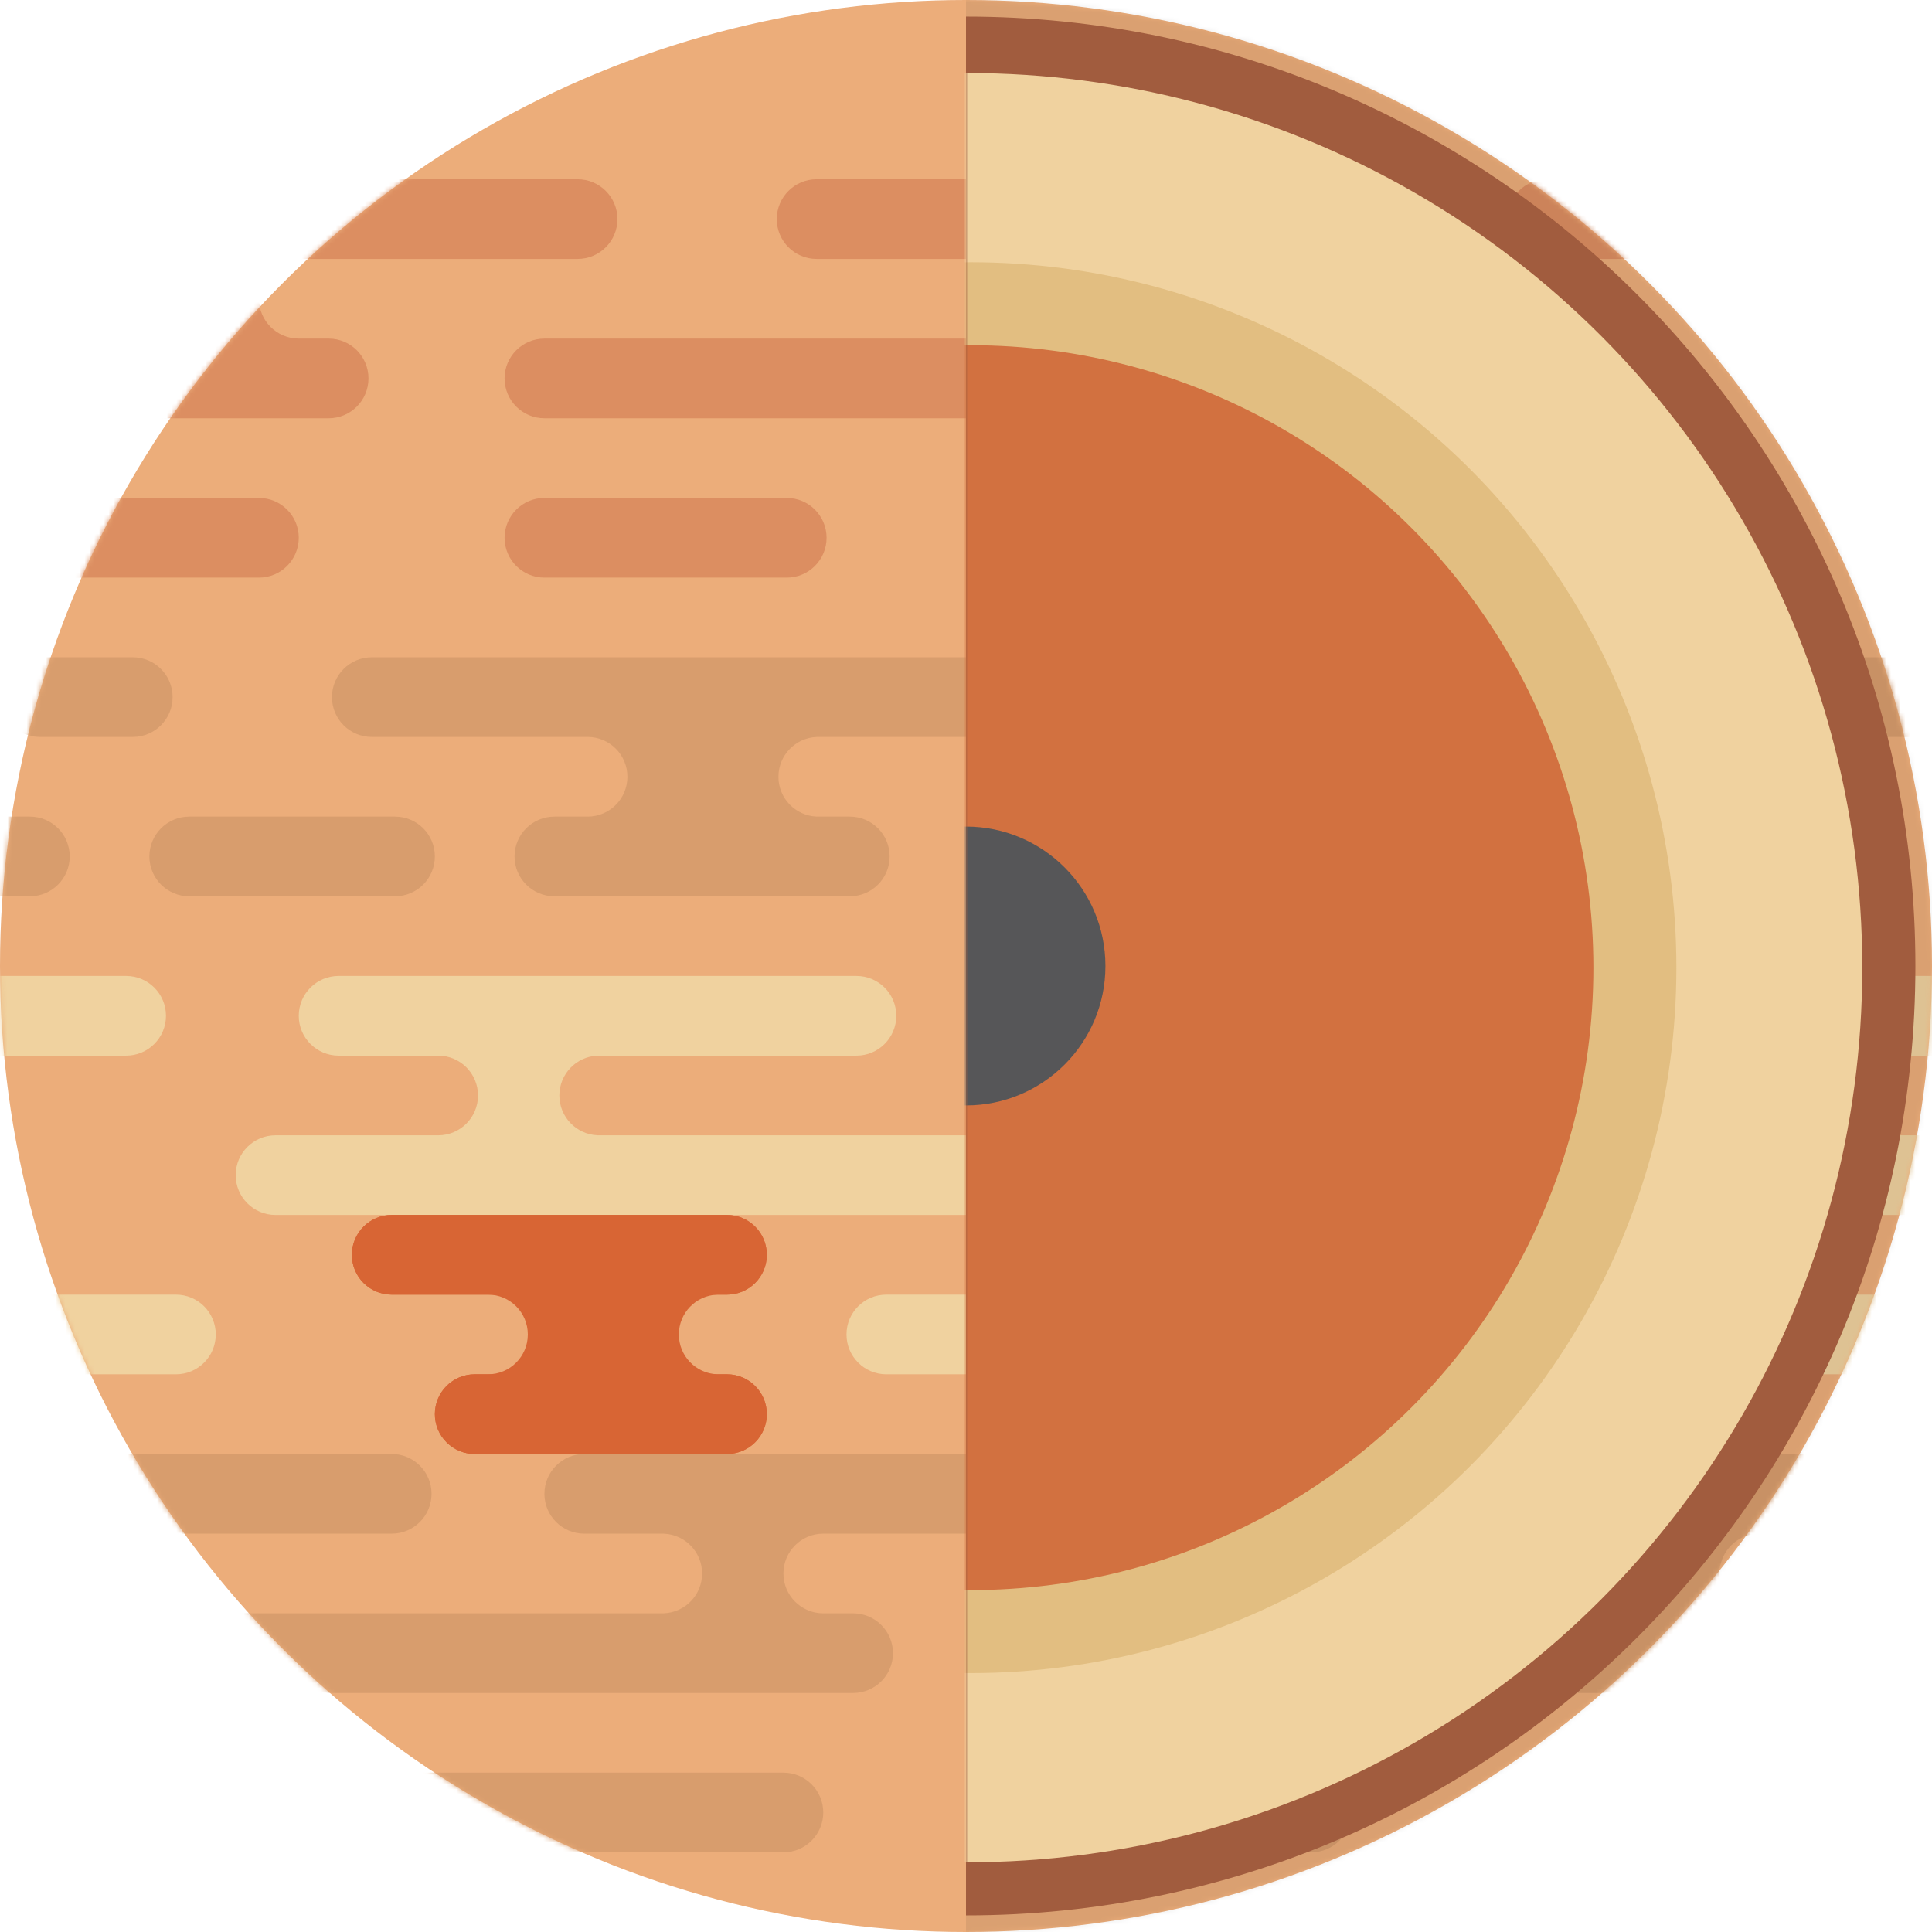 <svg width="400" height="400" viewBox="0 0 400 400" fill="none" xmlns="http://www.w3.org/2000/svg">
<circle cx="200" cy="200" r="200" fill="#ECAD7A"/>
<mask id="mask0_49_7" style="mask-type:alpha" maskUnits="userSpaceOnUse" x="0" y="0" width="400" height="400">
<circle cx="200" cy="200" r="200" fill="white"/>
</mask>
<g mask="url(#mask0_49_7)">
<path fill-rule="evenodd" clip-rule="evenodd" d="M26.117 202.062C30.672 202.062 34.364 205.754 34.364 210.309C34.364 214.864 30.672 218.557 26.117 218.557H-81.1C-85.654 218.557 -89.347 214.864 -89.347 210.309C-89.347 205.754 -85.654 202.062 -81.1 202.062H26.117ZM177.32 202.062C181.875 202.062 185.567 205.754 185.567 210.309C185.567 214.864 181.875 218.557 177.32 218.557H123.711L123.712 218.564C119.316 218.744 115.808 222.364 115.808 226.804C115.808 231.244 119.316 234.865 123.712 235.045L123.711 235.052H233.677C238.232 235.052 241.924 238.744 241.924 243.299C241.924 247.854 238.232 251.546 233.677 251.546H57.045C52.49 251.546 48.797 247.854 48.797 243.299C48.797 238.744 52.49 235.052 57.045 235.052H90.722C95.277 235.052 98.969 231.359 98.969 226.804C98.969 222.249 95.277 218.557 90.722 218.557H70.103C65.548 218.557 61.856 214.864 61.856 210.309C61.856 205.754 65.548 202.062 70.103 202.062H177.32ZM36.426 268.041C40.981 268.041 44.673 271.734 44.673 276.289C44.673 280.844 40.981 284.536 36.426 284.536H-13.746C-18.301 284.536 -21.993 280.844 -21.993 276.289C-21.993 271.734 -18.301 268.041 -13.746 268.041H36.426ZM233.677 268.041C238.232 268.041 241.924 271.734 241.924 276.289C241.924 280.844 238.232 284.536 233.677 284.536H183.505C178.95 284.536 175.258 280.844 175.258 276.289C175.258 271.734 178.95 268.041 183.505 268.041H233.677ZM415.12 276.289C415.12 271.734 411.428 268.041 406.873 268.041H292.784C288.229 268.041 284.536 271.734 284.536 276.289C284.536 280.844 288.229 284.536 292.784 284.536H406.873C411.428 284.536 415.12 280.844 415.12 276.289ZM284.536 218.557C289.091 218.557 292.784 222.249 292.784 226.804C292.784 231.359 289.091 235.052 284.536 235.052H278.351C273.796 235.052 270.103 238.744 270.103 243.299C270.103 247.854 273.796 251.546 278.351 251.546H454.983C459.538 251.546 463.23 247.854 463.23 243.299C463.23 238.744 459.538 235.052 454.983 235.052H317.526L317.526 235.045C313.13 234.865 309.622 231.244 309.622 226.804C309.622 222.364 313.13 218.744 317.526 218.564L317.526 218.557H334.021C338.576 218.557 342.268 214.864 342.268 210.309C342.268 205.754 338.576 202.062 334.021 202.062H226.804C222.249 202.062 218.557 205.754 218.557 210.309C218.557 214.864 222.249 218.557 226.804 218.557H284.536ZM489.347 210.309C489.347 205.754 485.655 202.062 481.1 202.062H373.883C369.328 202.062 365.636 205.754 365.636 210.309C365.636 214.864 369.328 218.557 373.883 218.557H481.1C485.655 218.557 489.347 214.864 489.347 210.309Z" fill="#F0D29F"/>
</g>
<mask id="mask1_49_7" style="mask-type:alpha" maskUnits="userSpaceOnUse" x="0" y="0" width="400" height="400">
<circle cx="200" cy="200" r="200" fill="white"/>
</mask>
<g mask="url(#mask1_49_7)">
<path d="M109.278 276.289C109.278 271.734 105.586 268.041 101.031 268.041H81.1C76.545 268.041 72.852 264.349 72.852 259.794C72.852 255.239 76.545 251.546 81.1 251.546H150.516C155.07 251.546 158.763 255.239 158.763 259.794C158.763 264.349 155.07 268.041 150.516 268.041H148.454L148.453 268.048C144.058 268.229 140.55 271.849 140.55 276.289C140.55 280.728 144.058 284.348 148.453 284.529L148.454 284.536H150.516C155.07 284.536 158.763 288.229 158.763 292.783C158.763 297.338 155.07 301.031 150.516 301.031H98.282C93.727 301.031 90.034 297.338 90.034 292.783C90.034 288.229 93.727 284.536 98.282 284.536H101.031C105.586 284.536 109.278 280.844 109.278 276.289Z" fill="#D86534"/>
</g>
<mask id="mask2_49_7" style="mask-type:alpha" maskUnits="userSpaceOnUse" x="0" y="0" width="400" height="400">
<circle cx="200" cy="200" r="200" fill="white"/>
</mask>
<g mask="url(#mask2_49_7)">
<path fill-rule="evenodd" clip-rule="evenodd" d="M320.275 37.113C315.72 37.113 312.027 40.806 312.027 45.361C312.027 49.916 315.72 53.608 320.275 53.608H427.491C432.046 53.608 435.739 49.916 435.739 45.361C435.739 40.806 432.046 37.113 427.491 37.113H320.275ZM169.072 37.113C164.517 37.113 160.825 40.806 160.825 45.361C160.825 49.916 164.517 53.608 169.072 53.608H222.68L222.68 53.615C227.076 53.795 230.584 57.416 230.584 61.856C230.584 66.296 227.076 69.916 222.68 70.096L222.68 70.103H112.715C108.16 70.103 104.467 73.796 104.467 78.35C104.467 82.905 108.16 86.598 112.715 86.598H289.347C293.902 86.598 297.594 82.905 297.594 78.35C297.594 73.796 293.902 70.103 289.347 70.103H255.67C251.115 70.103 247.423 66.411 247.423 61.856C247.423 57.301 251.115 53.608 255.67 53.608H276.289C280.844 53.608 284.536 49.916 284.536 45.361C284.536 40.806 280.844 37.113 276.289 37.113H169.072ZM309.966 103.093C305.411 103.093 301.718 106.785 301.718 111.34C301.718 115.895 305.411 119.588 309.966 119.588H360.137C364.692 119.588 368.385 115.895 368.385 111.34C368.385 106.785 364.692 103.093 360.137 103.093H309.966ZM112.715 103.093C108.16 103.093 104.467 106.785 104.467 111.34C104.467 115.895 108.16 119.588 112.715 119.588H162.887C167.442 119.588 171.134 115.895 171.134 111.34C171.134 106.785 167.442 103.093 162.887 103.093H112.715ZM-68.728 111.34C-68.728 106.785 -65.036 103.093 -60.481 103.093H53.608C58.163 103.093 61.856 106.785 61.856 111.34C61.856 115.895 58.163 119.588 53.608 119.588H-60.481C-65.036 119.588 -68.728 115.895 -68.728 111.34ZM61.856 53.608C57.301 53.608 53.608 57.301 53.608 61.856C53.608 66.411 57.301 70.103 61.856 70.103H68.041C72.596 70.103 76.289 73.796 76.289 78.35C76.289 82.905 72.596 86.598 68.041 86.598H-108.591C-113.146 86.598 -116.839 82.905 -116.839 78.35C-116.839 73.796 -113.146 70.103 -108.591 70.103H28.866L28.866 70.096C33.261 69.916 36.77 66.296 36.77 61.856C36.77 57.416 33.261 53.795 28.866 53.615L28.866 53.608H12.371C7.816 53.608 4.124 49.916 4.124 45.361C4.124 40.806 7.816 37.113 12.371 37.113H119.588C124.143 37.113 127.835 40.806 127.835 45.361C127.835 49.916 124.143 53.608 119.588 53.608H61.856ZM-142.955 45.361C-142.955 40.806 -139.263 37.113 -134.708 37.113H-27.491C-22.936 37.113 -19.244 40.806 -19.244 45.361C-19.244 49.916 -22.936 53.608 -27.491 53.608H-134.708C-139.263 53.608 -142.955 49.916 -142.955 45.361Z" fill="#DC8E61"/>
</g>
<mask id="mask3_49_7" style="mask-type:alpha" maskUnits="userSpaceOnUse" x="0" y="0" width="400" height="400">
<circle cx="200" cy="200" r="200" fill="white"/>
</mask>
<g mask="url(#mask3_49_7)">
<path fill-rule="evenodd" clip-rule="evenodd" d="M428.866 301.031C424.311 301.031 420.618 304.723 420.618 309.278C420.618 313.833 424.311 317.526 428.866 317.526H536.082C540.637 317.526 544.33 313.833 544.33 309.278C544.33 304.723 540.637 301.031 536.082 301.031H428.866ZM277.663 301.031C273.108 301.031 269.416 304.723 269.416 309.278C269.416 313.833 273.108 317.526 277.663 317.526H331.271L331.271 317.533C335.667 317.713 339.175 321.333 339.175 325.773C339.175 330.213 335.667 333.834 331.271 334.014L331.271 334.021H221.306C216.751 334.021 213.058 337.713 213.058 342.268C213.058 346.823 216.751 350.515 221.306 350.515H397.938C402.493 350.515 406.186 346.823 406.186 342.268C406.186 337.713 402.493 334.021 397.938 334.021H364.261C359.706 334.021 356.014 330.328 356.014 325.773C356.014 321.218 359.706 317.526 364.261 317.526H384.88C389.435 317.526 393.127 313.833 393.127 309.278C393.127 304.723 389.435 301.031 384.88 301.031H277.663ZM418.557 367.01C414.002 367.01 410.309 370.703 410.309 375.258C410.309 379.813 414.002 383.505 418.557 383.505H468.728C473.283 383.505 476.976 379.813 476.976 375.258C476.976 370.703 473.283 367.01 468.728 367.01H418.557ZM221.306 367.01C216.751 367.01 213.058 370.703 213.058 375.258C213.058 379.813 216.751 383.505 221.306 383.505H271.478C276.033 383.505 279.725 379.813 279.725 375.258C279.725 370.703 276.033 367.01 271.478 367.01H221.306ZM39.863 375.258C39.863 370.703 43.555 367.01 48.11 367.01H162.199C166.754 367.01 170.447 370.703 170.447 375.258C170.447 379.813 166.754 383.505 162.199 383.505H48.11C43.555 383.505 39.863 379.813 39.863 375.258ZM170.447 317.526C165.892 317.526 162.199 321.218 162.199 325.773C162.199 330.328 165.892 334.021 170.447 334.021H176.632C181.187 334.021 184.88 337.713 184.88 342.268C184.88 346.823 181.187 350.515 176.632 350.515H0C-4.555 350.515 -8.247 346.823 -8.247 342.268C-8.247 337.713 -4.555 334.021 0 334.021H137.457L137.457 334.014C141.852 333.834 145.361 330.213 145.361 325.773C145.361 321.333 141.852 317.713 137.457 317.533L137.457 317.526H120.962C116.407 317.526 112.715 313.833 112.715 309.278C112.715 304.723 116.407 301.031 120.962 301.031H228.179C232.734 301.031 236.426 304.723 236.426 309.278C236.426 313.833 232.734 317.526 228.179 317.526H170.447ZM-34.364 309.278C-34.364 304.723 -30.672 301.031 -26.117 301.031H81.1C85.655 301.031 89.347 304.723 89.347 309.278C89.347 313.833 85.655 317.526 81.1 317.526H-26.117C-30.672 317.526 -34.364 313.833 -34.364 309.278Z" fill="#D89D6D"/>
</g>
<mask id="mask4_49_7" style="mask-type:alpha" maskUnits="userSpaceOnUse" x="0" y="0" width="400" height="400">
<circle cx="200" cy="200" r="200" fill="white"/>
</mask>
<g mask="url(#mask4_49_7)">
<path fill-rule="evenodd" clip-rule="evenodd" d="M121.649 152.577C126.204 152.577 129.897 156.27 129.897 160.825C129.897 165.38 126.204 169.072 121.649 169.072H114.777C110.222 169.072 106.529 172.765 106.529 177.32C106.529 181.875 110.222 185.567 114.777 185.567H175.945C180.5 185.567 184.192 181.875 184.192 177.32C184.192 172.765 180.5 169.072 175.945 169.072H169.072L169.071 169.065C164.676 168.885 161.169 165.264 161.169 160.825C161.169 156.385 164.676 152.765 169.071 152.584L169.072 152.577H213.746C218.301 152.577 221.993 148.885 221.993 144.33C221.993 139.775 218.301 136.083 213.746 136.083H76.976C72.421 136.083 68.728 139.775 68.728 144.33C68.728 148.885 72.421 152.577 76.976 152.577H121.649ZM90.034 177.32C90.034 172.765 86.342 169.072 81.787 169.072H39.175C34.62 169.072 30.928 172.765 30.928 177.32C30.928 181.875 34.62 185.567 39.175 185.567H81.787C86.342 185.567 90.034 181.875 90.034 177.32ZM6.186 169.072C10.741 169.072 14.433 172.765 14.433 177.32C14.433 181.875 10.741 185.567 6.186 185.567H-13.058C-17.613 185.567 -21.306 181.875 -21.306 177.32C-21.306 172.765 -17.613 169.072 -13.058 169.072H6.186ZM332.646 177.32C332.646 172.765 328.954 169.072 324.399 169.072H208.935C204.38 169.072 200.687 172.765 200.687 177.32C200.687 181.875 204.38 185.567 208.935 185.567H324.399C328.954 185.567 332.646 181.875 332.646 177.32ZM376.632 169.072C381.187 169.072 384.88 172.765 384.88 177.32C384.88 181.875 381.187 185.567 376.632 185.567H357.388C352.833 185.567 349.141 181.875 349.141 177.32C349.141 172.765 352.833 169.072 357.388 169.072H376.632ZM352.577 144.33C352.577 139.775 348.885 136.083 344.33 136.083H246.735C242.18 136.083 238.488 139.775 238.488 144.33C238.488 148.885 242.18 152.577 246.735 152.577H344.33C348.885 152.577 352.577 148.885 352.577 144.33ZM411.684 136.083C416.239 136.083 419.931 139.775 419.931 144.33C419.931 148.885 416.239 152.577 411.684 152.577H377.32C372.765 152.577 369.072 148.885 369.072 144.33C369.072 139.775 372.765 136.083 377.32 136.083H411.684ZM35.739 144.33C35.739 139.775 32.046 136.083 27.491 136.083H8.247C3.692 136.083 0 139.775 0 144.33C0 148.885 3.692 152.577 8.247 152.577H27.491C32.046 152.577 35.739 148.885 35.739 144.33Z" fill="#D89D6D"/>
</g>
<mask id="mask5_49_7" style="mask-type:alpha" maskUnits="userSpaceOnUse" x="0" y="0" width="400" height="400">
<circle cx="200" cy="200" r="200" fill="white"/>
</mask>
<g mask="url(#mask5_49_7)">
<rect opacity="0.078" x="200" width="200.687" height="400" fill="black"/>
</g>
<path fill-rule="evenodd" clip-rule="evenodd" d="M200 396.564C308.559 396.564 396.564 308.559 396.564 200C396.564 91.441 308.559 3.436 200 3.436V396.564Z" fill="#A15C3E"/>
<mask id="mask6_49_7" style="mask-type:alpha" maskUnits="userSpaceOnUse" x="200" y="3" width="197" height="394">
<path fill-rule="evenodd" clip-rule="evenodd" d="M200 396.564C308.559 396.564 396.564 308.559 396.564 200C396.564 91.441 308.559 3.436 200 3.436V396.564Z" fill="white"/>
</mask>
<g mask="url(#mask6_49_7)">
<circle cx="200.344" cy="200.344" r="185.223" fill="#F0D29F"/>
<circle cx="201.031" cy="200.344" r="146.048" fill="#E2BE81"/>
<circle cx="201.031" cy="200.344" r="128.866" fill="#D27140"/>
<circle cx="200" cy="200" r="28.866" fill="#565658"/>
</g>
<path fill-rule="evenodd" clip-rule="evenodd" d="M81.1 251.546C76.545 251.546 72.852 255.239 72.852 259.794C72.852 264.349 76.545 268.041 81.1 268.041H150.516C155.07 268.041 158.763 264.349 158.763 259.794C158.763 255.239 155.07 251.546 150.516 251.546H81.1ZM98.282 284.536C93.727 284.536 90.034 288.229 90.034 292.784C90.034 297.338 93.727 301.031 98.282 301.031H150.516C155.07 301.031 158.763 297.338 158.763 292.784C158.763 288.229 155.07 284.536 150.516 284.536H98.282Z" fill="#D86534"/>
</svg>
